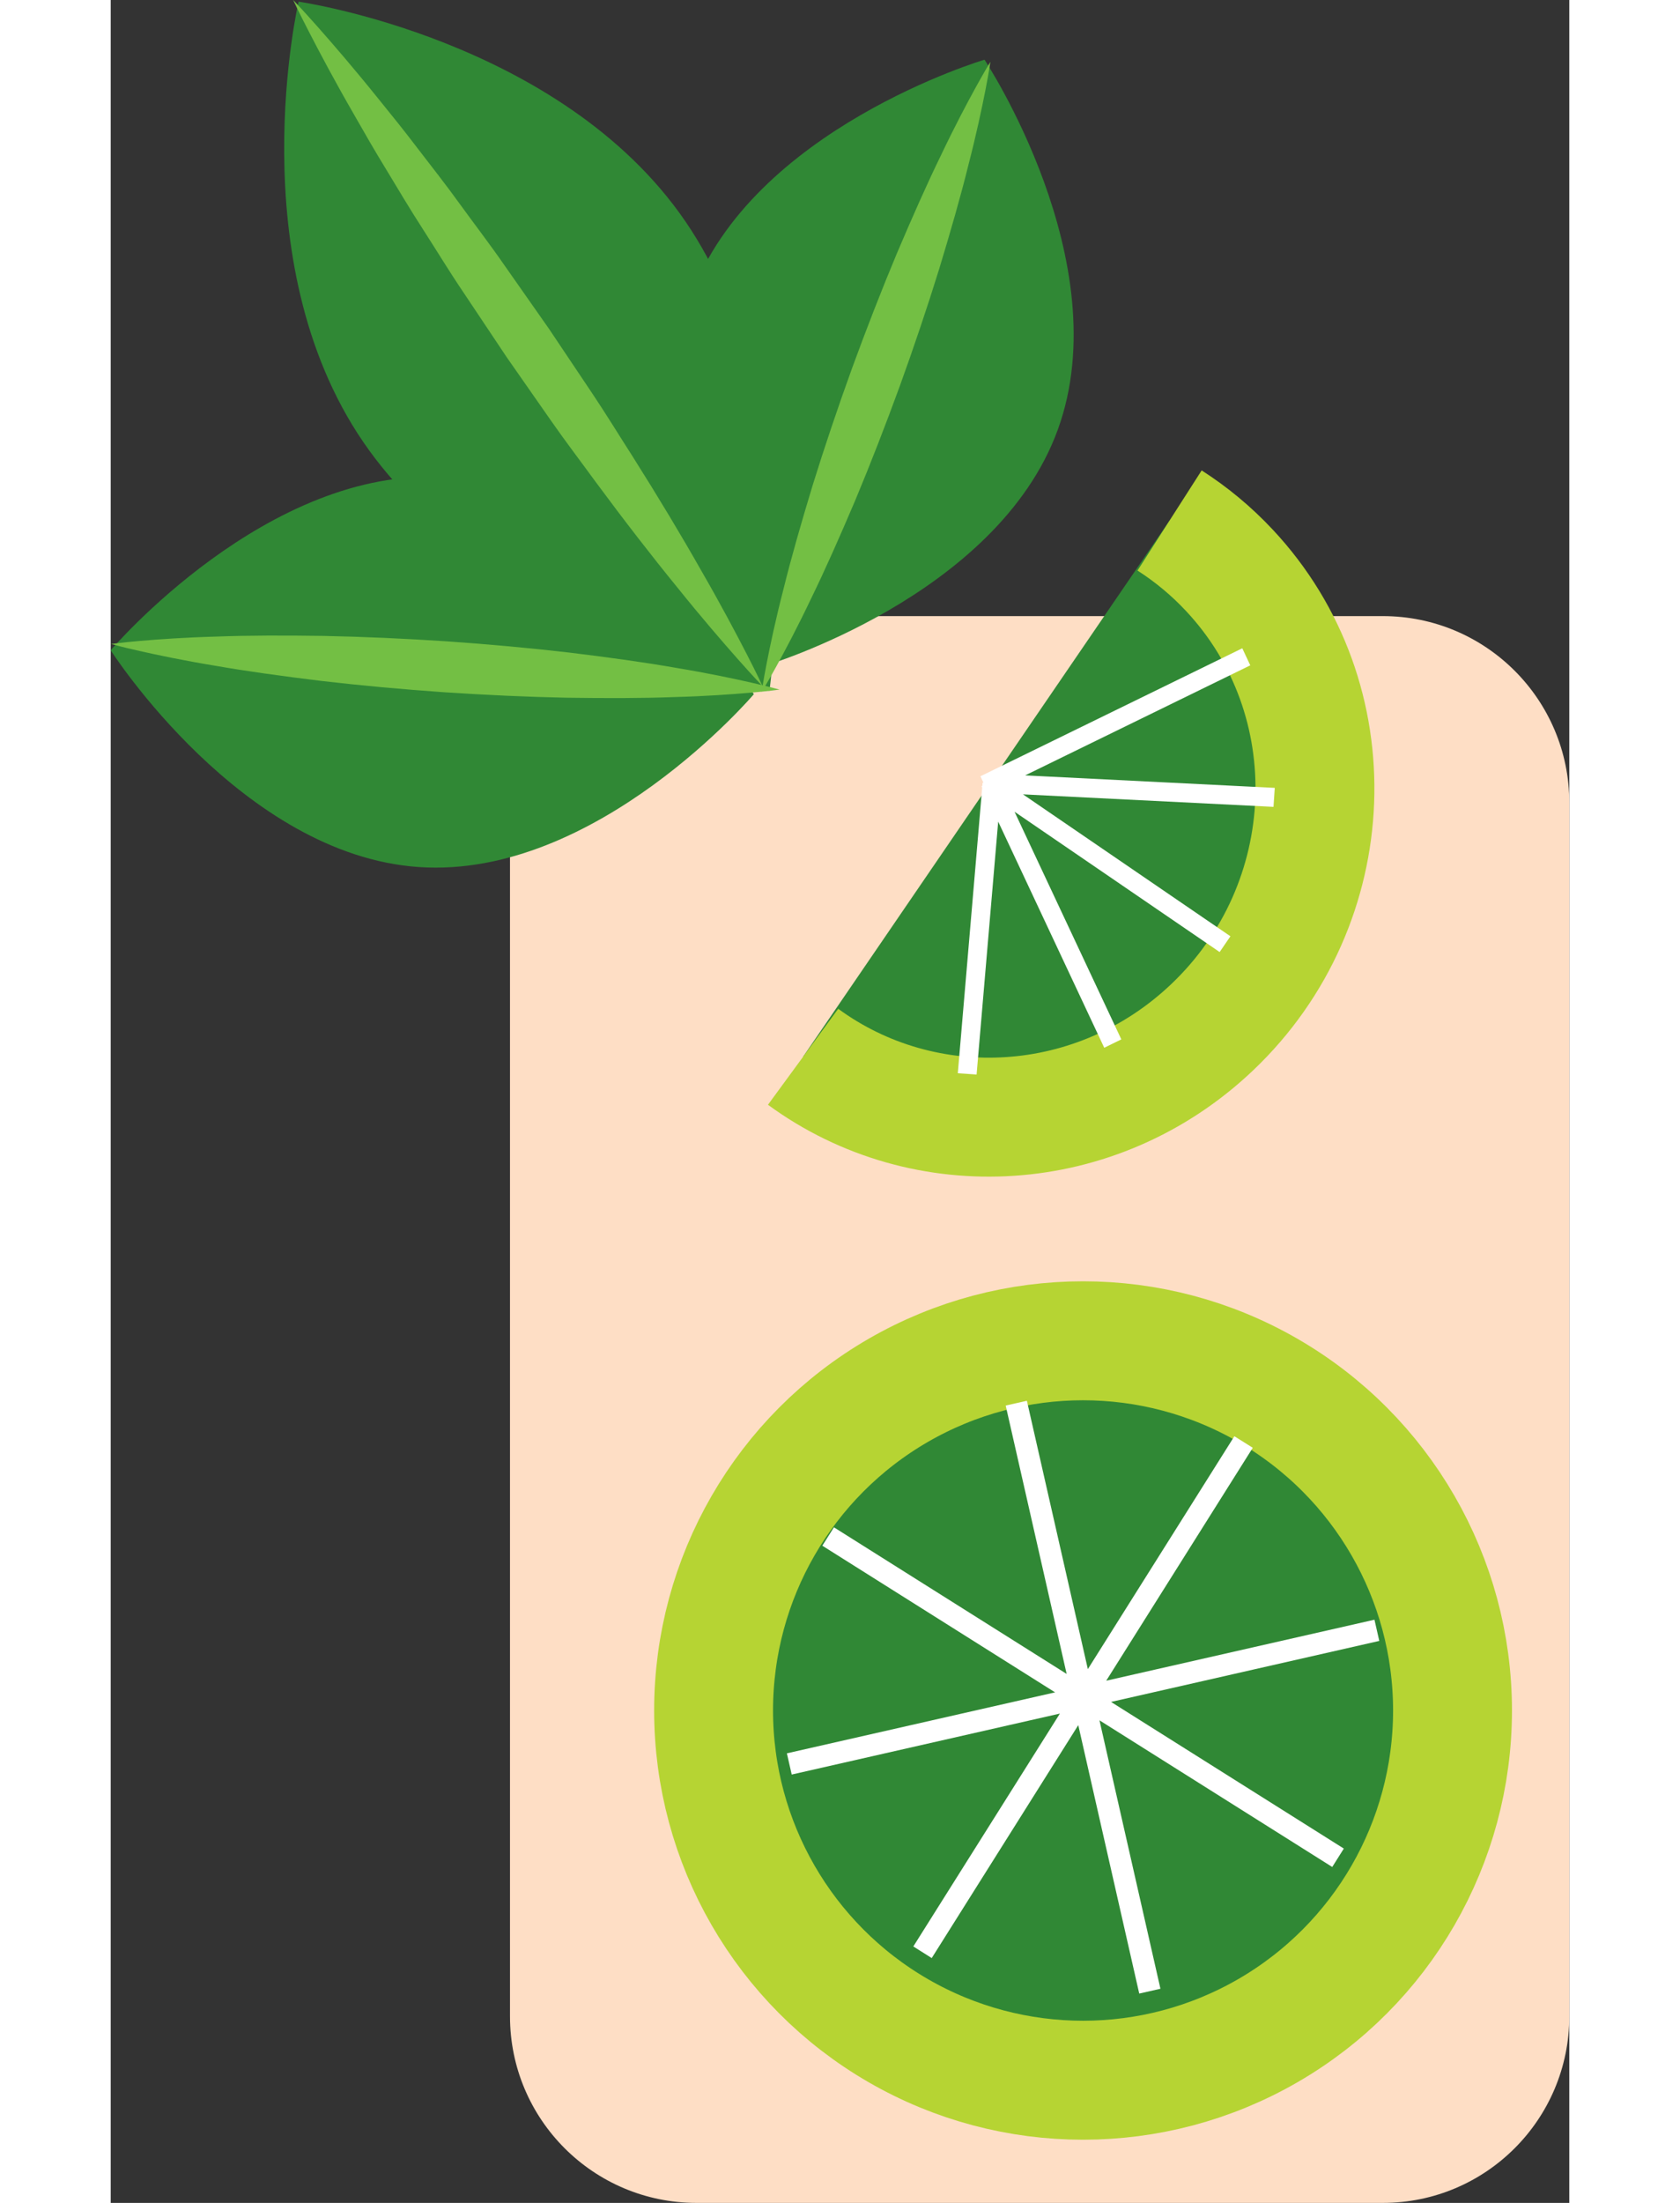 <?xml version="1.0" encoding="utf-8"?>
<!DOCTYPE svg PUBLIC "-//W3C//DTD SVG 1.1//EN" "http://www.w3.org/Graphics/SVG/1.1/DTD/svg11.dtd">
<svg version="1.1" id="Layer_1" xmlns="http://www.w3.org/2000/svg" xmlns:xlink="http://www.w3.org/1999/xlink" x="0px" y="0px"
	 width="145px" height="190px" viewBox="0 0 85.885 129.62" style="enable-background:new 0 0 85.885 129.62;"
	 xml:space="preserve">
<rect x="0" y="0" width="85.885" height="129.62" fill="#333333" stroke="none"/>
<path style="fill:#FEDEC5;" d="M85.885,118.636c0,6.066-4.917,10.984-10.982,10.984h-40.41c-6.065,0-10.982-4.918-10.982-10.982
	V47.234c0-6.065,4.917-10.982,10.982-10.982h40.41c6.065,0,10.982,4.917,10.982,10.981V118.636z"/>
<g>
	<path style="fill:#308835;stroke:#B6D433;stroke-width:7;stroke-miterlimit:10;" d="M40.769,62.181
		c7.158,5.242,17.313,4.703,24.091-1.741c7.652-7.271,8.104-19.306,1.011-26.881c-1.072-1.148-2.258-2.123-3.522-2.933"/>
	<polygon style="fill:#FFFFFF;" points="51.315,46.339 49.879,63.149 50.985,63.226 52.257,48.344 58.501,61.65 59.507,61.158 
		53.22,47.763 65.296,56.019 65.931,55.091 53.716,46.74 68.468,47.476 68.542,46.359 53.843,45.625 67.1,39.149 66.63,38.145 
		51.212,45.676 51.39,46.056 51.34,46.053 51.323,46.238 51.279,46.26 	"/>
</g>
<g>
	<path style="fill:#308835;" d="M33.843,13.032c7.342,10.727,4.946,27.617,4.946,27.617S22.22,36.741,14.876,26.013
		C7.533,15.286,11.063,0.098,11.063,0.098S26.499,2.303,33.843,13.032z"/>
	<g>
		<path style="fill:#73BF44;" d="M10.744,0c0,0,0.539,0.558,1.433,1.567s2.152,2.464,3.594,4.257c0.725,0.894,1.51,1.862,2.305,2.91
			c0.803,1.043,1.662,2.134,2.501,3.297c0.842,1.161,1.748,2.336,2.604,3.574c0.864,1.232,1.743,2.484,2.621,3.736
			c0.852,1.271,1.704,2.541,2.542,3.791c0.839,1.25,1.61,2.517,2.386,3.723c1.533,2.425,2.912,4.724,4.047,6.727
			c1.15,1.992,2.049,3.693,2.667,4.892c0.618,1.198,0.941,1.903,0.941,1.903s-0.54-0.557-1.434-1.566s-2.154-2.463-3.595-4.256
			c-1.456-1.783-3.1-3.9-4.806-6.207c-0.844-1.16-1.746-2.337-2.607-3.572c-0.862-1.234-1.738-2.487-2.614-3.741
			c-0.85-1.272-1.699-2.543-2.535-3.795c-0.845-1.246-1.613-2.516-2.39-3.721c-0.78-1.203-1.486-2.399-2.168-3.525
			c-0.689-1.121-1.308-2.203-1.878-3.202c-1.15-1.993-2.051-3.692-2.668-4.891C11.068,0.705,10.744,0,10.744,0z"/>
	</g>
	<path style="fill:#308835;" d="M19.718,28.089C30.175,28.803,37.87,40.847,37.87,40.847s-9.261,10.884-19.717,10.171
		C7.696,50.306,0,38.262,0,38.262S9.26,27.376,19.718,28.089z"/>
	<g>
		<path style="fill:#73BF44;" d="M0.026,37.892c0,0,0.624-0.088,1.711-0.181c1.087-0.093,2.64-0.205,4.497-0.255
			c1.858-0.071,4.021-0.071,6.335-0.038c2.314,0.047,4.778,0.157,7.238,0.32c2.459,0.171,4.916,0.395,7.214,0.662
			c2.298,0.28,4.44,0.574,6.271,0.898c1.833,0.302,3.355,0.625,4.42,0.866c1.065,0.24,1.671,0.413,1.671,0.413
			s-0.624,0.089-1.711,0.182c-1.088,0.094-2.64,0.208-4.497,0.257c-1.858,0.072-4.021,0.072-6.335,0.038
			c-2.313-0.047-4.777-0.16-7.238-0.324c-2.459-0.172-4.916-0.398-7.214-0.666c-2.298-0.281-4.44-0.575-6.272-0.898
			c-1.833-0.302-3.355-0.623-4.42-0.863C0.632,38.064,0.026,37.892,0.026,37.892z"/>
	</g>
	<path style="fill:#308835;" d="M55.77,25.274c-3.58,9.851-17.278,13.91-17.278,13.91s-7.899-11.911-4.322-21.758
		C37.748,7.573,51.451,3.513,51.451,3.513S59.35,15.422,55.77,25.274z"/>
	<g>
		<path style="fill:#73BF44;" d="M51.798,3.639c0,0-0.088,0.624-0.299,1.694s-0.533,2.593-1,4.392
			c-0.445,1.805-1.043,3.883-1.716,6.098c-0.685,2.21-1.472,4.547-2.31,6.866c-0.846,2.316-1.739,4.614-2.632,6.749
			c-0.906,2.13-1.781,4.107-2.598,5.777c-0.797,1.678-1.529,3.051-2.055,4.008s-0.859,1.491-0.859,1.491s0.087-0.624,0.298-1.695
			c0.21-1.071,0.531-2.594,0.997-4.392c0.445-1.806,1.043-3.883,1.716-6.098c0.686-2.21,1.475-4.546,2.313-6.864
			c0.847-2.316,1.743-4.613,2.636-6.748c0.906-2.13,1.781-4.107,2.598-5.778c0.797-1.677,1.527-3.052,2.053-4.008
			C51.466,4.174,51.798,3.639,51.798,3.639z"/>
	</g>
</g>
<g>
	<circle style="fill:#308835;stroke:#B6D433;stroke-width:7;stroke-miterlimit:10;" cx="57.254" cy="100.647" r="21.755"/>
	<polygon style="fill:#FFFFFF;" points="74.696,96.552 74.412,95.304 58.618,98.894 67.247,85.188 66.163,84.509 57.536,98.212 
		53.946,82.421 52.699,82.704 56.288,98.495 42.585,89.868 41.902,90.95 55.606,99.579 39.815,103.167 40.099,104.415 
		55.89,100.827 47.26,114.53 48.343,115.214 56.972,101.509 60.562,117.302 61.81,117.019 58.22,101.224 71.926,109.854 
		72.608,108.771 58.901,100.142 	"/>
</g>
</svg>